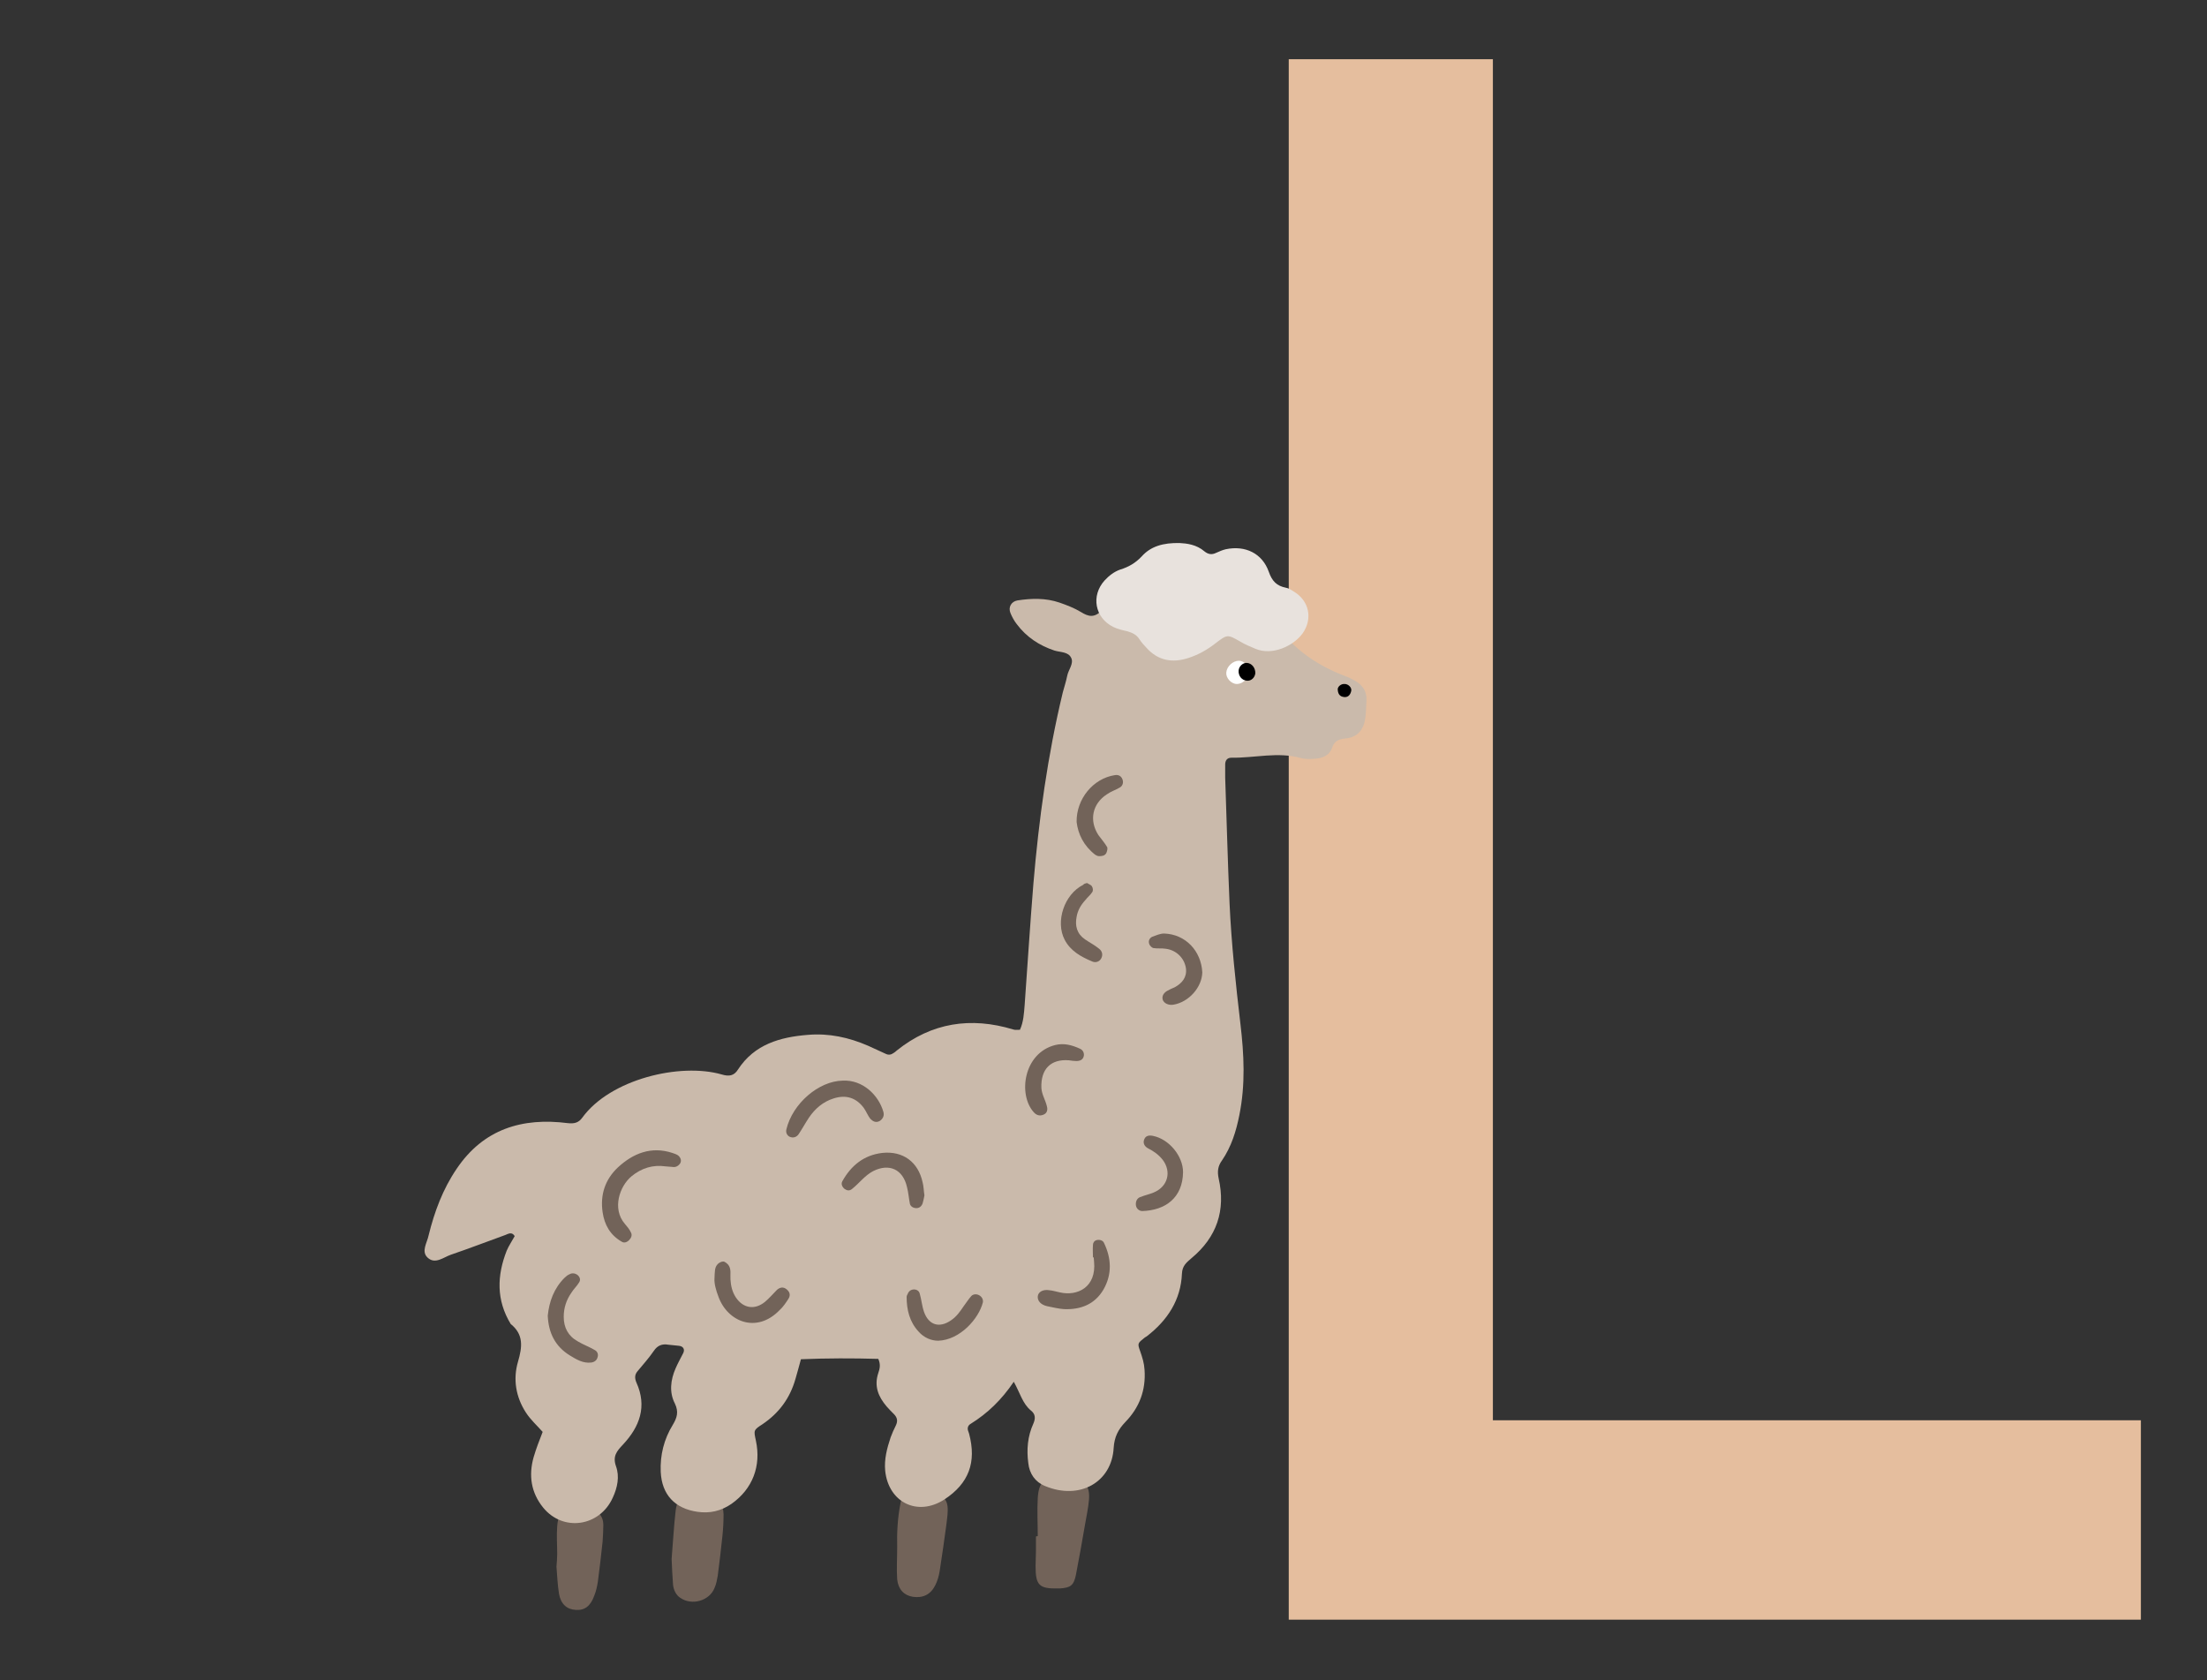 <?xml version="1.0" encoding="utf-8"?>
<!-- Generator: Adobe Illustrator 25.1.0, SVG Export Plug-In . SVG Version: 6.00 Build 0)  -->
<svg version="1.1" id="Calque_1" xmlns="http://www.w3.org/2000/svg" xmlns:xlink="http://www.w3.org/1999/xlink" x="0px" y="0px"
	 viewBox="0 0 607.6 462.5" style="enable-background:new 0 0 607.6 462.5;" xml:space="preserve">
<rect x="0" y="0" width="607.6" height="462.5" fill="#333333" stroke="none"/>
<style type="text/css">
	.st0{fill:#E5BE9E;}
	.st1{fill:#19935C;}
	.st2{fill:#004C26;}
	.st3{fill:#006836;}
	.st4{fill:#FFFFFF;}
	.st5{fill:#B25E26;}
	.st6{fill:#D3803C;}
	.st7{fill:#662704;}
	.st8{fill:#A0A0A0;}
	.st9{fill:#7C7C7C;}
	.st10{fill:#D8D8D8;}
	.st11{fill:#FFAF2E;}
	.st12{fill:#E27600;}
	.st13{fill:#FF6695;}
	.st14{fill:#FFEB76;}
	.st15{fill:#FFCF48;}
	.st16{fill:#6D6D6D;}
	.st17{fill:#C6C6C6;}
	.st18{fill:#CCCCCC;}
	.st19{fill:#F987B6;}
	.st20{fill:#CE3A6F;}
	.st21{fill:#CECECE;}
	.st22{fill:#565656;}
	.st23{fill:#F77CA9;}
	.st24{fill:#723100;}
	.st25{fill:#E8D09C;}
	.st26{fill:#6B5738;}
	.st27{fill:#69C498;}
	.st28{fill:#FF8B2C;}
	.st29{fill:#B2B2B2;}
	.st30{fill:#848484;}
	.st31{fill:#726359;}
	.st32{fill:#CABAAB;}
	.st33{fill:#E8E2DD;}
	.st34{fill:#D3BD90;}
	.st35{fill:#EAAD8B;}
	.st36{fill:#CEB78A;}
	.st37{fill:#EAE4DC;}
	.st38{fill:#7F7870;}
	.st39{fill:#84AFD3;}
	.st40{fill:#5F94B7;}
	.st41{fill:#D37E02;}
</style>
<g>
	<path class="st0" d="M354.8,16.3H411V391h178.4v54.9H354.8V16.3z"/>
</g>
<g>
	<path class="st31" d="M285.7,422.9c0-3.5-0.2-7,0-10.5c0.3-4.5,1.7-5.6,6.4-5.6c1,0,2,0,2.9,0.2c3.8,0.6,5.1,2.1,4.8,5.9
		c-0.2,2.3-0.7,4.6-1.1,6.9c-0.8,4.6-1.6,9.2-2.5,13.8c-0.6,2.9-1.5,3.5-4.4,3.7c-0.2,0-0.4,0-0.6,0c-5.1,0.1-6.1-0.9-6.1-6.1
		c0-1.4,0.1-2.7,0.1-4.1c0-1.4,0-2.7,0-4.1C285.4,422.9,285.6,422.9,285.7,422.9z"/>
	<path class="st31" d="M184.9,429.2c0.4-4.7,0.6-8.9,1.1-13.2c0.5-4.1,2.2-5.3,6.4-4.8c1,0.1,1.9,0.3,2.9,0.5
		c2.7,0.8,3.8,2.3,3.9,5.2c0,1.9-0.1,3.9-0.3,5.8c-0.4,3.7-0.8,7.4-1.3,11.1c-0.2,1.1-0.4,2.3-0.9,3.4c-1.4,3.5-6.2,4.9-9.4,2.7
		c-1.2-0.8-1.8-2.1-2-3.5C185.1,433.9,185,431.3,184.9,429.2z"/>
	<path class="st31" d="M247,426.1c-0.1-4.1,0.1-8.1,0.9-12.2c0.3-1.8,1.4-2.7,3.1-2.9c0.6-0.1,1.2-0.2,1.7-0.2
		c8.6,0.3,8.7,2.2,7.9,8.5c-0.6,4.4-1.2,8.8-1.9,13.2c-0.2,1.3-0.6,2.7-1.2,3.9c-1.3,2.6-3.4,3.6-6.2,3.2c-2.4-0.4-4-2-4.3-4.8
		C246.8,431.9,247,429,247,426.1z"/>
	<path class="st31" d="M153.4,427.8c0-2.5-0.2-5.1,0-7.6c0.4-5.2,2.8-6.7,7.9-5.4c0.6,0.1,1.2,0.2,1.7,0.5c1.9,0.9,3.1,2.3,3.1,4.5
		c0,1.5-0.1,3.1-0.2,4.6c-0.4,3.7-0.8,7.3-1.3,11c-0.2,1.3-0.5,2.7-1,3.9c-1,2.8-2.6,4.1-5.1,3.9c-2.4-0.1-4.1-1.6-4.6-4.4
		c-0.4-2.5-0.5-5-0.7-7.5C153.3,430.1,153.4,428.9,153.4,427.8C153.4,427.8,153.4,427.8,153.4,427.8z"/>
	<path class="st32" d="M241.8,374.1c-7-0.2-14.1-0.2-21.3,0.1c-0.6,2.1-1,3.8-1.5,5.4c-1.5,5.3-4.5,9.4-9.1,12.5
		c-2.5,1.6-2.4,1.7-1.8,4.5c1.5,7-0.9,13.3-6.7,17.4c-2.9,2-6,2.7-9.4,2.2c-6.2-0.9-9.8-4.7-10.1-11c-0.2-4.6,0.9-9,3.3-12.9
		c1.2-2,1.7-3.6,0.6-5.9c-1.6-3.1-1.2-6.5,0.2-9.7c0.6-1.4,1.4-2.8,2.1-4.2c0.5-1,0-1.9-1.2-2c-1-0.1-2-0.2-2.9-0.3
		c-1.7-0.3-3,0.2-4,1.7c-1.3,1.9-2.9,3.7-4.4,5.5c-0.9,1-0.9,2-0.4,3.2c3,6.6,0.9,12.2-3.7,17.1c-1.7,1.8-2.9,3.2-1.9,6
		c1,2.8,0.4,5.8-0.9,8.6c-3.6,8-13.7,9.5-19.2,2.7c-3.3-4.1-4-8.8-2.6-13.8c0.7-2.4,1.6-4.7,2.5-7c-1.5-1.7-3.3-3.3-4.6-5.3
		c-2.8-4.3-3.6-9.2-2.2-14c1.2-4.1,1.6-7.5-2-10.4c-4-6.6-3.8-13.3-1.1-20.2c0.6-1.4,1.5-2.7,2.2-4c-0.8-1.3-1.8-0.6-2.6-0.3
		c-5,1.8-9.9,3.7-14.9,5.4c-2.1,0.7-4.4,2.8-6.5,0.8c-1.8-1.7-0.1-4.1,0.3-6.1c1.6-6.5,3.9-12.7,7.7-18.3
		c7.4-11,18.1-14.2,30.6-12.6c1.8,0.2,3-0.1,4-1.5c7.7-10.6,26.9-15.2,38.4-11.9c2,0.6,3.4,0.4,4.5-1.4c4.5-6.9,11.6-8.9,19.2-9.5
		c5.8-0.5,11.3,0.7,16.6,3c1.6,0.7,3.2,1.5,4.8,2.2c0.8,0.4,1.5,0.3,2.2-0.2c0.3-0.2,0.6-0.4,0.9-0.7c9.6-7.7,20.4-9.3,32-5.8
		c0.5,0.2,1.1,0.1,1.9,0.1c1-2.2,1.1-4.5,1.3-6.9c0.8-11.1,1.5-22.2,2.4-33.3c1.5-17.7,3.9-35.3,8.1-52.7c0.4-1.5,0.9-3,1.2-4.5
		c0.3-1.7,1.9-3.4,1.1-5c-0.8-1.7-3-1.5-4.6-2c-4.2-1.4-7.7-3.7-10.4-7.3c-0.7-0.9-1.3-2-1.7-3c-0.7-1.6,0.2-3.2,1.9-3.5
		c3.9-0.6,7.8-0.7,11.6,0.6c2,0.7,4.1,1.5,5.9,2.6c2.1,1.3,3.6,1.6,5.6-0.3c3.6-3.2,8.2-4.6,12.9-5.2c6.2-0.8,12.5-0.5,18.7,0.3
		c7.2,0.9,13,4.4,17.4,9.9c4.8,6.1,10.8,10.1,17.8,12.8c1.1,0.4,2.2,0.9,3.2,1.5c2,1.2,3.1,2.9,3,5.3c-0.1,1.6-0.1,3.1-0.3,4.7
		c-0.4,3.2-2,5.5-5.5,5.8c-1.7,0.2-3,0.6-3.6,2.4c-0.8,2.4-2.8,3.1-5.1,3.2c-1.2,0.1-2.4,0.1-3.5-0.2c-6.4-1.8-12.8,0-19.2-0.1
		c-1.2,0-1.7,0.8-1.7,1.9c0,1.2,0,2.3,0,3.5c0.4,11.5,0.7,23.1,1.2,34.6c0.5,11.1,1.7,22.2,3,33.3c1,8.4,1.4,16.7-0.3,25.1
		c-0.9,4.5-2.2,8.7-4.8,12.5c-1.1,1.5-1.3,3-0.9,4.9c2,8.8-0.5,16.2-7.5,22c-1.4,1.2-2.5,2.1-2.6,4.2c-0.3,7.3-4,12.9-9.7,17.3
		c-0.2,0.1-0.3,0.2-0.5,0.3c-2,1.6-2.1,1.6-1.3,3.8c0.6,1.7,1.1,3.3,1.2,5.1c0.4,5.6-1.4,10.4-5.3,14.4c-2,2.1-3,4.1-3.2,7.1
		c-0.5,9.4-9.3,14.5-18.9,10.5c-2.7-1.1-4.3-3.4-4.6-6.3c-0.5-3.7-0.2-7.4,1.4-10.9c0.6-1.4,0.6-2.6-0.7-3.6c-2.3-1.9-3-4.9-4.7-7.9
		c-3.3,4.9-7.2,8.7-11.9,11.6c-0.7,0.4-1,1.2-0.6,2.1c0.1,0.2,0.1,0.4,0.2,0.6c2.1,7.9-0.1,13.7-6.8,18.1
		c-7.4,4.8-15.4,0.8-16.3-7.9c-0.3-3.2,0.5-6.2,1.5-9.2c0.4-1.1,0.9-2.2,1.4-3.2c0.6-1.2,0.5-2.2-0.5-3.2c-0.7-0.7-1.4-1.4-2-2.1
		c-2.3-2.7-3.5-5.6-2.3-9.2C242.2,376.8,242.5,375.7,241.8,374.1z"/>
	<path class="st33" d="M324.8,149.5c1.9,0.1,4.6,0.4,6.8,2.3c1,0.8,2,1,3.2,0.4c0.9-0.4,1.8-0.8,2.7-1c5.3-1.1,10,1.1,11.8,6.2
		c0.9,2.6,2.2,3.9,4.7,4.4c0.7,0.1,1.5,0.6,2.1,1c4.3,2.5,5.4,7.5,2.5,11.6c-2.5,3.4-8.3,6.2-13,4.2c-1.4-0.6-2.9-1.2-4.2-2
		c-3.5-2-3.5-2-6.9,0.6c-2.2,1.7-4.5,3-7.2,3.9c-4.5,1.5-8.5,0.8-11.7-2.8c-0.7-0.7-1.3-1.4-1.9-2.3c-0.8-1.3-2-1.8-3.3-2.2
		c-1.3-0.3-2.7-0.6-3.9-1.2c-5.1-2.5-6.2-8.6-2.4-12.8c1.2-1.3,2.6-2.4,4.3-3c2.3-0.7,4.2-1.8,5.9-3.6
		C316.8,150.4,320.2,149.4,324.8,149.5z"/>
	<path class="st31" d="M183.2,321.1c-3.5-0.5-6.6,0.5-9.3,2.7c-3.4,2.8-5.4,9-1.9,13.1c0.6,0.7,1.3,1.5,1.7,2.4
		c0.4,0.7,0.1,1.5-0.5,2.1c-0.6,0.6-1.4,0.9-2.1,0.4c-3.1-1.8-4.7-4.6-5.2-8.1c-0.7-4.8,0.7-9,4.2-12.3c4.2-3.9,9.2-5.9,15-4
		c0.6,0.2,1.2,0.4,1.6,0.7c0.6,0.5,1,1.3,0.6,2.1c-0.2,0.4-0.8,0.9-1.2,1c-0.5,0.2-1.1,0-1.7,0C184,321.2,183.6,321.1,183.2,321.1z"
		/>
	<path class="st31" d="M232,297.5c5.5-0.3,9.9,4,11.2,8.6c0.3,1-0.1,1.9-1,2.5c-1.1,0.6-1.9,0.1-2.6-0.6c-0.7-0.9-1.1-2-1.8-3
		c-2.1-2.8-4.9-3.7-8.3-2.6c-2.9,0.9-5.1,2.8-6.8,5.3c-1,1.5-1.8,3-2.8,4.5c-0.6,0.9-1.6,1.2-2.6,0.7c-0.7-0.4-1-1.2-0.8-2
		C218.2,303.8,225.4,297.6,232,297.5z"/>
	<path class="st31" d="M196.7,352c0.1-1.9,0-3.1,0.9-4c0.4-0.4,1-0.7,1.5-0.7c0.5,0,1,0.5,1.4,0.9c0.9,1.2,0.5,2.6,0.6,4
		c0.1,1.8,0.5,3.5,1.5,5c2,3,5.2,3.5,8,1.2c1.2-1,2.2-2.2,3.3-3.3c0.8-0.7,1.7-0.9,2.6-0.2c0.9,0.7,1.2,1.6,0.6,2.6
		c-0.7,1.1-1.5,2.3-2.5,3.2c-6.3,6.5-14.3,3.2-16.8-3.7C197.1,355.2,196.6,353.3,196.7,352z"/>
	<path class="st31" d="M300.9,346.2c0-1.2-0.1-2.3,0-3.5c0-0.5,0.3-1.1,1-1.3c0.9-0.2,1.7,0.1,2,0.7c2.1,4.3,2.3,8.7-0.1,12.9
		c-2.4,4.1-6.3,5.6-10.9,5.4c-1.5-0.1-3.1-0.5-4.6-0.8c-1.8-0.4-2.7-1.5-2.6-2.7c0.1-1.2,1.4-2,3.2-1.7c1,0.1,1.9,0.4,2.9,0.6
		c4.8,1.1,10.1-1.4,9.4-8.5c0-0.4-0.1-0.8-0.1-1.2C301,346.2,300.9,346.2,300.9,346.2z"/>
	<path class="st31" d="M258.3,369.1c-1.9,0-3.9-0.8-5.4-2.5c-2.5-2.7-3.3-6-3.3-9.6c0-0.2,0.1-0.4,0.2-0.6c0.3-0.8,0.8-1.3,1.6-1.4
		c0.8-0.1,1.6,0.3,1.8,1.1c0.5,1.7,0.6,3.4,1.2,5.1c1.3,3.6,4.2,4.5,7.4,2.3c1.5-1,2.5-2.4,3.5-3.9c0.7-0.9,1.3-1.9,2.1-2.8
		c0.6-0.6,1.5-0.6,2.2-0.2c0.7,0.4,1.1,1.1,1,1.9C269.5,363,264.3,368.9,258.3,369.1z"/>
	<path class="st31" d="M150.8,362.2c0.4-3.9,1.7-7.5,4.6-10.4c0.4-0.4,0.9-0.8,1.4-1c0.7-0.4,1.5-0.3,2.2,0.2
		c0.7,0.6,0.9,1.4,0.4,2.1c-0.6,1-1.5,1.8-2.1,2.8c-1.4,2-2.1,4.2-2.1,6.6c0,3,1.2,5.3,3.9,6.8c1.5,0.9,3.2,1.5,4.7,2.4
		c0.7,0.4,1,1.2,0.7,2c-0.2,0.8-0.9,1.3-1.7,1.4c-2.3,0.3-4.2-0.9-6-2C152.8,370.6,151,366.9,150.8,362.2z"/>
	<path class="st31" d="M254.5,329.1c-0.1,0.7-0.3,1.4-0.5,2.2c-0.3,0.8-0.9,1.3-1.7,1.3c-0.8,0-1.6-0.4-1.8-1.2
		c-0.3-1.5-0.4-3.1-0.8-4.6c-1.1-4.9-4.9-6.6-9.3-4.4c-2.3,1.2-3.8,3.3-5.8,4.9c-0.7,0.6-1.4,0.5-2.1,0c-0.7-0.6-1-1.4-0.6-2.1
		c2.4-4.3,5.9-7.2,11-7.8c5.7-0.6,9.9,2.5,11.1,8.1C254.3,326.6,254.3,327.8,254.5,329.1z"/>
	<path class="st31" d="M331,267.7c-0.1,4.1-3.7,8.2-8,8.9c-1.3,0.2-2.6-0.4-2.9-1.4c-0.3-1.1,0.4-1.9,1.2-2.4c0.7-0.4,1.4-0.7,2.1-1
		c2-1.1,3.4-2.7,3.1-5.2c-0.4-2.8-2.6-5-5.5-5.4c-1.2-0.2-2.3,0-3.5-0.2c-0.4-0.1-1-0.7-1.1-1.1c-0.3-0.8,0-1.6,0.8-2
		c1.1-0.4,2.2-0.9,3.3-0.9C326.4,257.2,330.7,261.8,331,267.7z"/>
	<path class="st31" d="M294.3,291.9c-5-0.4-7.8,2.4-7.6,7.6c0.1,1.8,1.1,3.3,1.5,5c0.3,1,0.1,2-1,2.4c-1,0.4-1.9,0.1-2.6-0.7
		c-4.4-4.9-2.8-16.3,5.9-18.5c2.4-0.6,4.6,0,6.8,1c0.7,0.3,1.2,1,1.1,1.9c-0.2,1.2-1.1,1.5-2.1,1.5C295.6,292.1,295,292,294.3,291.9
		z"/>
	<path class="st31" d="M325.7,322.7c-0.1,7.1-4.9,10.5-11.2,10.7c-0.9,0-1.8-0.7-1.8-1.9c0-0.9,0.4-1.6,1.1-1.9
		c1.2-0.5,2.6-0.8,3.8-1.3c3.9-1.6,5-5.7,2.5-9c-1.1-1.4-2.5-2.4-4.1-3.2c-0.9-0.5-1.4-1.4-1-2.4c0.4-1.1,1.4-1.2,2.4-1
		C321.9,313.6,325.7,318.3,325.7,322.7z"/>
	<path class="st31" d="M296.4,226.3c-0.1-6.4,4.6-12,10.5-12.9c1.1-0.2,1.9,0.3,2.2,1.4c0.2,0.8-0.1,1.6-0.8,2
		c-1.2,0.7-2.5,1.1-3.6,1.9c-4,2.6-4.9,7.2-2.3,11.2c0.8,1.1,1.7,2.1,2.4,3.3c0.2,0.4,0,1.1-0.2,1.6c-0.4,0.8-1.2,0.9-2,0.9
		c-0.4,0-0.8-0.2-1.1-0.4C298.3,232.8,296.8,229.6,296.4,226.3z"/>
	<path class="st31" d="M299.3,243.1c0.4,0.3,1.1,0.5,1.3,0.9c0.3,0.4,0.4,1.2,0.1,1.6c-0.5,0.8-1.3,1.4-1.9,2.2
		c-1.2,1.3-2.1,2.8-2.4,4.6c-0.5,2.5,0.1,4.7,2.3,6.2c1.3,0.9,2.7,1.6,3.9,2.6c0.8,0.6,1.1,1.6,0.6,2.6c-0.5,1-1.6,1.3-2.5,0.9
		c-3.1-1.3-6-2.9-7.6-6c-2.6-5-0.1-12.5,5.1-15.1C298.4,243.3,298.8,243.2,299.3,243.1z"/>
	<path class="st4" d="M340.5,188.3c-1.5,0-3-1.6-2.9-3.1c0.1-1.7,1.8-3.3,3.5-3.3c1.2,0,2.7,1.3,2.9,2.5
		C344.3,186.2,342.4,188.3,340.5,188.3z"/>
	<path d="M370.2,188.3c1,0,2,1,1.8,1.9c-0.2,1-0.8,1.8-1.9,1.7c-1.2-0.1-1.7-0.8-1.8-1.9C368.1,189.1,369.2,188.2,370.2,188.3z"/>
	<path d="M343.3,182.5c1.3,0.1,2.3,1.3,2.3,2.8c-0.1,1.2-1.1,2.2-2.3,2.1c-1.4-0.1-2.4-1.3-2.3-2.8
		C341.1,183.4,342.2,182.4,343.3,182.5z"/>
</g>
</svg>
